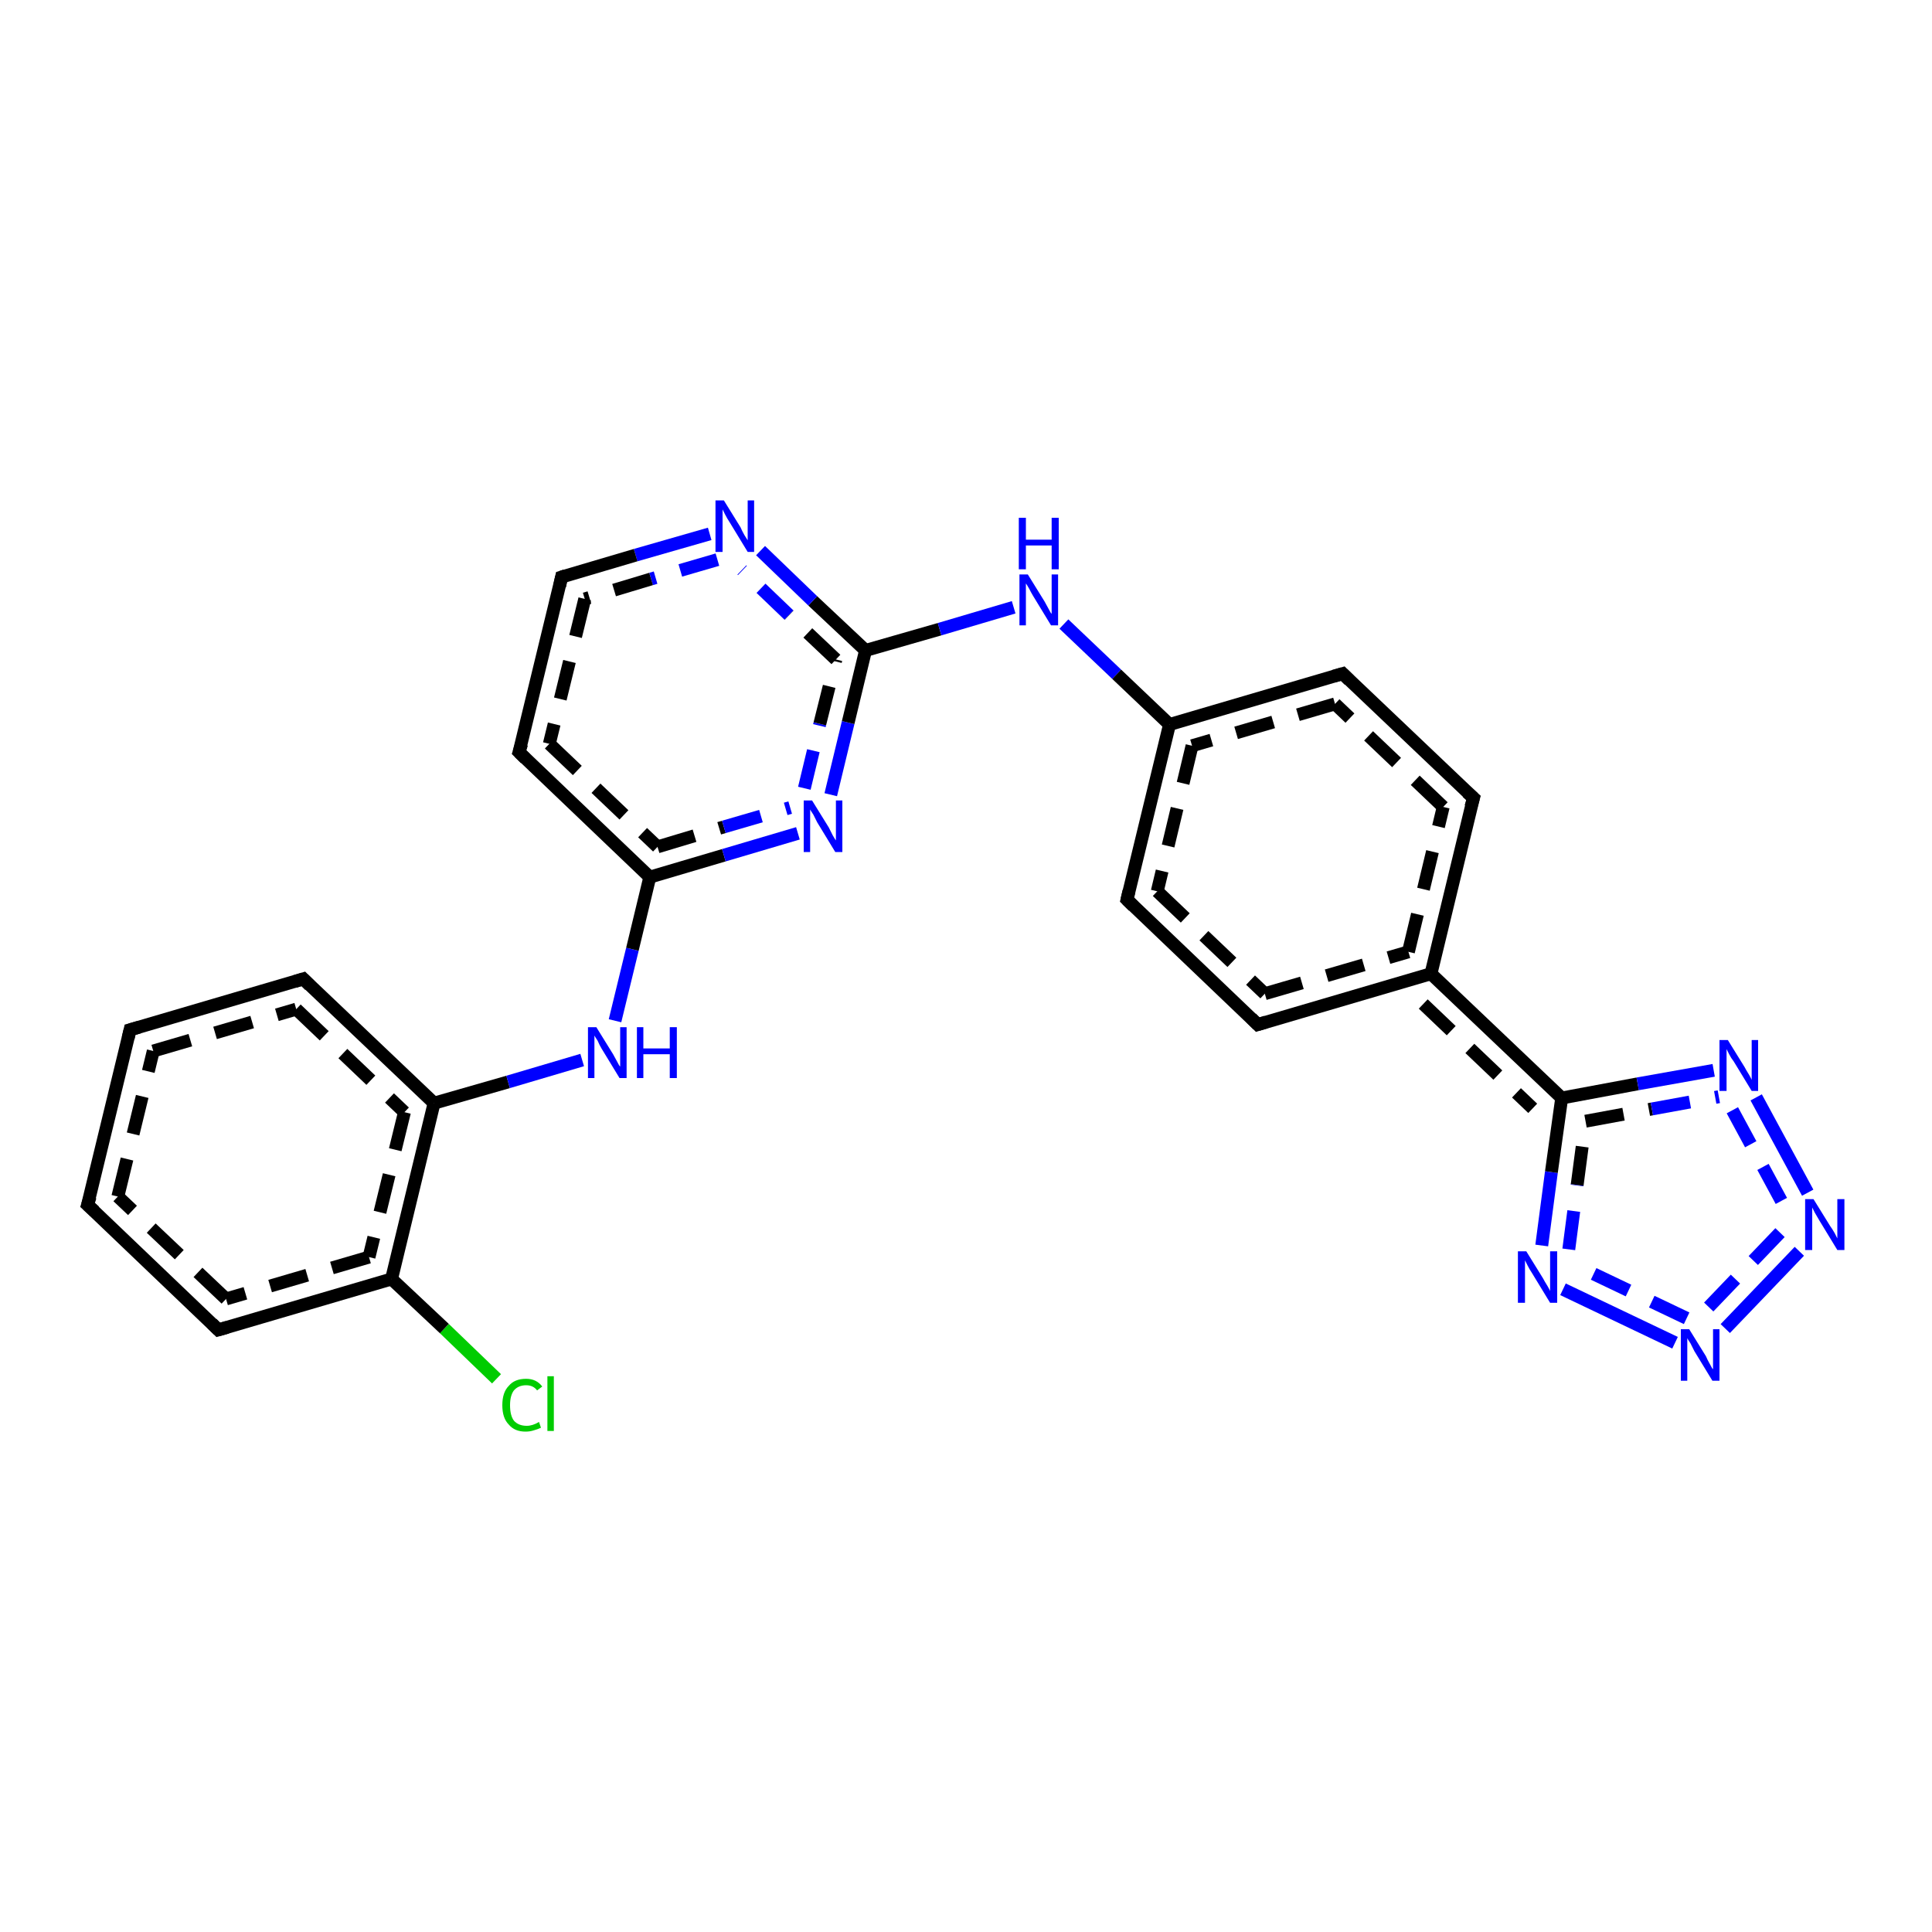 <?xml version='1.0' encoding='iso-8859-1'?>
<svg version='1.1' baseProfile='full'
              xmlns='http://www.w3.org/2000/svg'
                      xmlns:rdkit='http://www.rdkit.org/xml'
                      xmlns:xlink='http://www.w3.org/1999/xlink'
                  xml:space='preserve'
width='300px' height='300px' viewBox='0 0 300 300'>
<!-- END OF HEADER -->
<rect style='opacity:1.0;fill:#FFFFFF;stroke:none' width='300.0' height='300.0' x='0.0' y='0.0'> </rect>
<path class='bond-0 atom-0 atom-1' d='M 77.1,214.1 L 69.0,206.3' style='fill:none;fill-rule:evenodd;stroke:#00CC00;stroke-width:2.0px;stroke-linecap:butt;stroke-linejoin:miter;stroke-opacity:1' />
<path class='bond-0 atom-0 atom-1' d='M 69.0,206.3 L 60.8,198.6' style='fill:none;fill-rule:evenodd;stroke:#000000;stroke-width:2.0px;stroke-linecap:butt;stroke-linejoin:miter;stroke-opacity:1' />
<path class='bond-1 atom-1 atom-2' d='M 60.8,198.6 L 33.9,206.5' style='fill:none;fill-rule:evenodd;stroke:#000000;stroke-width:2.0px;stroke-linecap:butt;stroke-linejoin:miter;stroke-opacity:1' />
<path class='bond-1 atom-1 atom-2' d='M 57.3,195.2 L 35.1,201.7' style='fill:none;fill-rule:evenodd;stroke:#000000;stroke-width:2.0px;stroke-linecap:butt;stroke-linejoin:miter;stroke-opacity:1;stroke-dasharray:6,4' />
<path class='bond-2 atom-2 atom-3' d='M 33.9,206.5 L 13.6,187.1' style='fill:none;fill-rule:evenodd;stroke:#000000;stroke-width:2.0px;stroke-linecap:butt;stroke-linejoin:miter;stroke-opacity:1' />
<path class='bond-2 atom-2 atom-3' d='M 35.1,201.7 L 18.3,185.8' style='fill:none;fill-rule:evenodd;stroke:#000000;stroke-width:2.0px;stroke-linecap:butt;stroke-linejoin:miter;stroke-opacity:1;stroke-dasharray:6,4' />
<path class='bond-3 atom-3 atom-4' d='M 13.6,187.1 L 20.2,159.9' style='fill:none;fill-rule:evenodd;stroke:#000000;stroke-width:2.0px;stroke-linecap:butt;stroke-linejoin:miter;stroke-opacity:1' />
<path class='bond-3 atom-3 atom-4' d='M 18.3,185.8 L 23.8,163.2' style='fill:none;fill-rule:evenodd;stroke:#000000;stroke-width:2.0px;stroke-linecap:butt;stroke-linejoin:miter;stroke-opacity:1;stroke-dasharray:6,4' />
<path class='bond-4 atom-4 atom-5' d='M 20.2,159.9 L 47.1,152.0' style='fill:none;fill-rule:evenodd;stroke:#000000;stroke-width:2.0px;stroke-linecap:butt;stroke-linejoin:miter;stroke-opacity:1' />
<path class='bond-4 atom-4 atom-5' d='M 23.8,163.2 L 46.0,156.7' style='fill:none;fill-rule:evenodd;stroke:#000000;stroke-width:2.0px;stroke-linecap:butt;stroke-linejoin:miter;stroke-opacity:1;stroke-dasharray:6,4' />
<path class='bond-5 atom-5 atom-6' d='M 47.1,152.0 L 67.4,171.3' style='fill:none;fill-rule:evenodd;stroke:#000000;stroke-width:2.0px;stroke-linecap:butt;stroke-linejoin:miter;stroke-opacity:1' />
<path class='bond-5 atom-5 atom-6' d='M 46.0,156.7 L 62.8,172.7' style='fill:none;fill-rule:evenodd;stroke:#000000;stroke-width:2.0px;stroke-linecap:butt;stroke-linejoin:miter;stroke-opacity:1;stroke-dasharray:6,4' />
<path class='bond-6 atom-6 atom-7' d='M 67.4,171.3 L 78.9,168.0' style='fill:none;fill-rule:evenodd;stroke:#000000;stroke-width:2.0px;stroke-linecap:butt;stroke-linejoin:miter;stroke-opacity:1' />
<path class='bond-6 atom-6 atom-7' d='M 78.9,168.0 L 90.4,164.6' style='fill:none;fill-rule:evenodd;stroke:#0000FF;stroke-width:2.0px;stroke-linecap:butt;stroke-linejoin:miter;stroke-opacity:1' />
<path class='bond-7 atom-7 atom-8' d='M 95.5,158.5 L 98.2,147.4' style='fill:none;fill-rule:evenodd;stroke:#0000FF;stroke-width:2.0px;stroke-linecap:butt;stroke-linejoin:miter;stroke-opacity:1' />
<path class='bond-7 atom-7 atom-8' d='M 98.2,147.4 L 100.9,136.2' style='fill:none;fill-rule:evenodd;stroke:#000000;stroke-width:2.0px;stroke-linecap:butt;stroke-linejoin:miter;stroke-opacity:1' />
<path class='bond-8 atom-8 atom-9' d='M 100.9,136.2 L 112.4,132.8' style='fill:none;fill-rule:evenodd;stroke:#000000;stroke-width:2.0px;stroke-linecap:butt;stroke-linejoin:miter;stroke-opacity:1' />
<path class='bond-8 atom-8 atom-9' d='M 112.4,132.8 L 123.9,129.4' style='fill:none;fill-rule:evenodd;stroke:#0000FF;stroke-width:2.0px;stroke-linecap:butt;stroke-linejoin:miter;stroke-opacity:1' />
<path class='bond-8 atom-8 atom-9' d='M 102.1,131.5 L 112.4,128.4' style='fill:none;fill-rule:evenodd;stroke:#000000;stroke-width:2.0px;stroke-linecap:butt;stroke-linejoin:miter;stroke-opacity:1;stroke-dasharray:6,4' />
<path class='bond-8 atom-8 atom-9' d='M 112.4,128.4 L 122.7,125.4' style='fill:none;fill-rule:evenodd;stroke:#0000FF;stroke-width:2.0px;stroke-linecap:butt;stroke-linejoin:miter;stroke-opacity:1;stroke-dasharray:6,4' />
<path class='bond-9 atom-9 atom-10' d='M 129.0,123.4 L 131.7,112.2' style='fill:none;fill-rule:evenodd;stroke:#0000FF;stroke-width:2.0px;stroke-linecap:butt;stroke-linejoin:miter;stroke-opacity:1' />
<path class='bond-9 atom-9 atom-10' d='M 131.7,112.2 L 134.4,101.0' style='fill:none;fill-rule:evenodd;stroke:#000000;stroke-width:2.0px;stroke-linecap:butt;stroke-linejoin:miter;stroke-opacity:1' />
<path class='bond-9 atom-9 atom-10' d='M 124.9,122.4 L 127.3,112.4' style='fill:none;fill-rule:evenodd;stroke:#0000FF;stroke-width:2.0px;stroke-linecap:butt;stroke-linejoin:miter;stroke-opacity:1;stroke-dasharray:6,4' />
<path class='bond-9 atom-9 atom-10' d='M 127.3,112.4 L 129.8,102.4' style='fill:none;fill-rule:evenodd;stroke:#000000;stroke-width:2.0px;stroke-linecap:butt;stroke-linejoin:miter;stroke-opacity:1;stroke-dasharray:6,4' />
<path class='bond-10 atom-10 atom-11' d='M 134.4,101.0 L 126.2,93.3' style='fill:none;fill-rule:evenodd;stroke:#000000;stroke-width:2.0px;stroke-linecap:butt;stroke-linejoin:miter;stroke-opacity:1' />
<path class='bond-10 atom-10 atom-11' d='M 126.2,93.3 L 118.1,85.5' style='fill:none;fill-rule:evenodd;stroke:#0000FF;stroke-width:2.0px;stroke-linecap:butt;stroke-linejoin:miter;stroke-opacity:1' />
<path class='bond-10 atom-10 atom-11' d='M 129.8,102.4 L 122.5,95.5' style='fill:none;fill-rule:evenodd;stroke:#000000;stroke-width:2.0px;stroke-linecap:butt;stroke-linejoin:miter;stroke-opacity:1;stroke-dasharray:6,4' />
<path class='bond-10 atom-10 atom-11' d='M 122.5,95.5 L 115.2,88.5' style='fill:none;fill-rule:evenodd;stroke:#0000FF;stroke-width:2.0px;stroke-linecap:butt;stroke-linejoin:miter;stroke-opacity:1;stroke-dasharray:6,4' />
<path class='bond-11 atom-11 atom-12' d='M 110.2,82.9 L 98.7,86.2' style='fill:none;fill-rule:evenodd;stroke:#0000FF;stroke-width:2.0px;stroke-linecap:butt;stroke-linejoin:miter;stroke-opacity:1' />
<path class='bond-11 atom-11 atom-12' d='M 98.7,86.2 L 87.2,89.6' style='fill:none;fill-rule:evenodd;stroke:#000000;stroke-width:2.0px;stroke-linecap:butt;stroke-linejoin:miter;stroke-opacity:1' />
<path class='bond-11 atom-11 atom-12' d='M 111.4,86.9 L 101.1,89.9' style='fill:none;fill-rule:evenodd;stroke:#0000FF;stroke-width:2.0px;stroke-linecap:butt;stroke-linejoin:miter;stroke-opacity:1;stroke-dasharray:6,4' />
<path class='bond-11 atom-11 atom-12' d='M 101.1,89.9 L 90.8,93.0' style='fill:none;fill-rule:evenodd;stroke:#000000;stroke-width:2.0px;stroke-linecap:butt;stroke-linejoin:miter;stroke-opacity:1;stroke-dasharray:6,4' />
<path class='bond-12 atom-12 atom-13' d='M 87.2,89.6 L 80.6,116.8' style='fill:none;fill-rule:evenodd;stroke:#000000;stroke-width:2.0px;stroke-linecap:butt;stroke-linejoin:miter;stroke-opacity:1' />
<path class='bond-12 atom-12 atom-13' d='M 90.8,93.0 L 85.3,115.5' style='fill:none;fill-rule:evenodd;stroke:#000000;stroke-width:2.0px;stroke-linecap:butt;stroke-linejoin:miter;stroke-opacity:1;stroke-dasharray:6,4' />
<path class='bond-13 atom-10 atom-14' d='M 134.4,101.0 L 145.9,97.7' style='fill:none;fill-rule:evenodd;stroke:#000000;stroke-width:2.0px;stroke-linecap:butt;stroke-linejoin:miter;stroke-opacity:1' />
<path class='bond-13 atom-10 atom-14' d='M 145.9,97.7 L 157.4,94.3' style='fill:none;fill-rule:evenodd;stroke:#0000FF;stroke-width:2.0px;stroke-linecap:butt;stroke-linejoin:miter;stroke-opacity:1' />
<path class='bond-14 atom-14 atom-15' d='M 165.2,96.9 L 173.4,104.7' style='fill:none;fill-rule:evenodd;stroke:#0000FF;stroke-width:2.0px;stroke-linecap:butt;stroke-linejoin:miter;stroke-opacity:1' />
<path class='bond-14 atom-14 atom-15' d='M 173.4,104.7 L 181.6,112.5' style='fill:none;fill-rule:evenodd;stroke:#000000;stroke-width:2.0px;stroke-linecap:butt;stroke-linejoin:miter;stroke-opacity:1' />
<path class='bond-15 atom-15 atom-16' d='M 181.6,112.5 L 175.0,139.7' style='fill:none;fill-rule:evenodd;stroke:#000000;stroke-width:2.0px;stroke-linecap:butt;stroke-linejoin:miter;stroke-opacity:1' />
<path class='bond-15 atom-15 atom-16' d='M 185.1,115.8 L 179.7,138.4' style='fill:none;fill-rule:evenodd;stroke:#000000;stroke-width:2.0px;stroke-linecap:butt;stroke-linejoin:miter;stroke-opacity:1;stroke-dasharray:6,4' />
<path class='bond-16 atom-16 atom-17' d='M 175.0,139.7 L 195.3,159.1' style='fill:none;fill-rule:evenodd;stroke:#000000;stroke-width:2.0px;stroke-linecap:butt;stroke-linejoin:miter;stroke-opacity:1' />
<path class='bond-16 atom-16 atom-17' d='M 179.7,138.4 L 196.4,154.3' style='fill:none;fill-rule:evenodd;stroke:#000000;stroke-width:2.0px;stroke-linecap:butt;stroke-linejoin:miter;stroke-opacity:1;stroke-dasharray:6,4' />
<path class='bond-17 atom-17 atom-18' d='M 195.3,159.1 L 222.2,151.2' style='fill:none;fill-rule:evenodd;stroke:#000000;stroke-width:2.0px;stroke-linecap:butt;stroke-linejoin:miter;stroke-opacity:1' />
<path class='bond-17 atom-17 atom-18' d='M 196.4,154.3 L 218.7,147.8' style='fill:none;fill-rule:evenodd;stroke:#000000;stroke-width:2.0px;stroke-linecap:butt;stroke-linejoin:miter;stroke-opacity:1;stroke-dasharray:6,4' />
<path class='bond-18 atom-18 atom-19' d='M 222.2,151.2 L 242.5,170.5' style='fill:none;fill-rule:evenodd;stroke:#000000;stroke-width:2.0px;stroke-linecap:butt;stroke-linejoin:miter;stroke-opacity:1' />
<path class='bond-18 atom-18 atom-19' d='M 221.0,155.9 L 238.0,172.1' style='fill:none;fill-rule:evenodd;stroke:#000000;stroke-width:2.0px;stroke-linecap:butt;stroke-linejoin:miter;stroke-opacity:1;stroke-dasharray:6,4' />
<path class='bond-19 atom-19 atom-20' d='M 242.5,170.5 L 254.3,168.3' style='fill:none;fill-rule:evenodd;stroke:#000000;stroke-width:2.0px;stroke-linecap:butt;stroke-linejoin:miter;stroke-opacity:1' />
<path class='bond-19 atom-19 atom-20' d='M 254.3,168.3 L 266.1,166.2' style='fill:none;fill-rule:evenodd;stroke:#0000FF;stroke-width:2.0px;stroke-linecap:butt;stroke-linejoin:miter;stroke-opacity:1' />
<path class='bond-19 atom-19 atom-20' d='M 246.2,174.1 L 256.5,172.2' style='fill:none;fill-rule:evenodd;stroke:#000000;stroke-width:2.0px;stroke-linecap:butt;stroke-linejoin:miter;stroke-opacity:1;stroke-dasharray:6,4' />
<path class='bond-19 atom-19 atom-20' d='M 256.5,172.2 L 266.9,170.3' style='fill:none;fill-rule:evenodd;stroke:#0000FF;stroke-width:2.0px;stroke-linecap:butt;stroke-linejoin:miter;stroke-opacity:1;stroke-dasharray:6,4' />
<path class='bond-20 atom-20 atom-21' d='M 272.7,170.4 L 280.7,185.2' style='fill:none;fill-rule:evenodd;stroke:#0000FF;stroke-width:2.0px;stroke-linecap:butt;stroke-linejoin:miter;stroke-opacity:1' />
<path class='bond-20 atom-20 atom-21' d='M 269.0,172.4 L 277.0,187.2' style='fill:none;fill-rule:evenodd;stroke:#0000FF;stroke-width:2.0px;stroke-linecap:butt;stroke-linejoin:miter;stroke-opacity:1;stroke-dasharray:6,4' />
<path class='bond-21 atom-21 atom-22' d='M 279.4,194.3 L 267.9,206.3' style='fill:none;fill-rule:evenodd;stroke:#0000FF;stroke-width:2.0px;stroke-linecap:butt;stroke-linejoin:miter;stroke-opacity:1' />
<path class='bond-21 atom-21 atom-22' d='M 276.4,191.4 L 264.9,203.4' style='fill:none;fill-rule:evenodd;stroke:#0000FF;stroke-width:2.0px;stroke-linecap:butt;stroke-linejoin:miter;stroke-opacity:1;stroke-dasharray:6,4' />
<path class='bond-22 atom-22 atom-23' d='M 260.1,208.5 L 242.7,200.2' style='fill:none;fill-rule:evenodd;stroke:#0000FF;stroke-width:2.0px;stroke-linecap:butt;stroke-linejoin:miter;stroke-opacity:1' />
<path class='bond-22 atom-22 atom-23' d='M 261.9,204.7 L 244.5,196.4' style='fill:none;fill-rule:evenodd;stroke:#0000FF;stroke-width:2.0px;stroke-linecap:butt;stroke-linejoin:miter;stroke-opacity:1;stroke-dasharray:6,4' />
<path class='bond-23 atom-18 atom-24' d='M 222.2,151.2 L 228.8,123.9' style='fill:none;fill-rule:evenodd;stroke:#000000;stroke-width:2.0px;stroke-linecap:butt;stroke-linejoin:miter;stroke-opacity:1' />
<path class='bond-23 atom-18 atom-24' d='M 218.7,147.8 L 224.1,125.3' style='fill:none;fill-rule:evenodd;stroke:#000000;stroke-width:2.0px;stroke-linecap:butt;stroke-linejoin:miter;stroke-opacity:1;stroke-dasharray:6,4' />
<path class='bond-24 atom-24 atom-25' d='M 228.8,123.9 L 208.5,104.6' style='fill:none;fill-rule:evenodd;stroke:#000000;stroke-width:2.0px;stroke-linecap:butt;stroke-linejoin:miter;stroke-opacity:1' />
<path class='bond-24 atom-24 atom-25' d='M 224.1,125.3 L 207.3,109.3' style='fill:none;fill-rule:evenodd;stroke:#000000;stroke-width:2.0px;stroke-linecap:butt;stroke-linejoin:miter;stroke-opacity:1;stroke-dasharray:6,4' />
<path class='bond-25 atom-6 atom-1' d='M 67.4,171.3 L 60.8,198.6' style='fill:none;fill-rule:evenodd;stroke:#000000;stroke-width:2.0px;stroke-linecap:butt;stroke-linejoin:miter;stroke-opacity:1' />
<path class='bond-25 atom-6 atom-1' d='M 62.8,172.7 L 57.3,195.2' style='fill:none;fill-rule:evenodd;stroke:#000000;stroke-width:2.0px;stroke-linecap:butt;stroke-linejoin:miter;stroke-opacity:1;stroke-dasharray:6,4' />
<path class='bond-26 atom-13 atom-8' d='M 80.6,116.8 L 100.9,136.2' style='fill:none;fill-rule:evenodd;stroke:#000000;stroke-width:2.0px;stroke-linecap:butt;stroke-linejoin:miter;stroke-opacity:1' />
<path class='bond-26 atom-13 atom-8' d='M 85.3,115.5 L 102.1,131.5' style='fill:none;fill-rule:evenodd;stroke:#000000;stroke-width:2.0px;stroke-linecap:butt;stroke-linejoin:miter;stroke-opacity:1;stroke-dasharray:6,4' />
<path class='bond-27 atom-23 atom-19' d='M 239.4,193.4 L 240.9,182.0' style='fill:none;fill-rule:evenodd;stroke:#0000FF;stroke-width:2.0px;stroke-linecap:butt;stroke-linejoin:miter;stroke-opacity:1' />
<path class='bond-27 atom-23 atom-19' d='M 240.9,182.0 L 242.5,170.5' style='fill:none;fill-rule:evenodd;stroke:#000000;stroke-width:2.0px;stroke-linecap:butt;stroke-linejoin:miter;stroke-opacity:1' />
<path class='bond-27 atom-23 atom-19' d='M 243.6,194.0 L 244.9,184.0' style='fill:none;fill-rule:evenodd;stroke:#0000FF;stroke-width:2.0px;stroke-linecap:butt;stroke-linejoin:miter;stroke-opacity:1;stroke-dasharray:6,4' />
<path class='bond-27 atom-23 atom-19' d='M 244.9,184.0 L 246.2,174.1' style='fill:none;fill-rule:evenodd;stroke:#000000;stroke-width:2.0px;stroke-linecap:butt;stroke-linejoin:miter;stroke-opacity:1;stroke-dasharray:6,4' />
<path class='bond-28 atom-25 atom-15' d='M 208.5,104.6 L 181.6,112.5' style='fill:none;fill-rule:evenodd;stroke:#000000;stroke-width:2.0px;stroke-linecap:butt;stroke-linejoin:miter;stroke-opacity:1' />
<path class='bond-28 atom-25 atom-15' d='M 207.3,109.3 L 185.1,115.8' style='fill:none;fill-rule:evenodd;stroke:#000000;stroke-width:2.0px;stroke-linecap:butt;stroke-linejoin:miter;stroke-opacity:1;stroke-dasharray:6,4' />
<path d='M 35.3,206.1 L 33.9,206.5 L 32.9,205.5' style='fill:none;stroke:#000000;stroke-width:2.0px;stroke-linecap:butt;stroke-linejoin:miter;stroke-opacity:1;' />
<path d='M 14.7,188.1 L 13.6,187.1 L 14.0,185.8' style='fill:none;stroke:#000000;stroke-width:2.0px;stroke-linecap:butt;stroke-linejoin:miter;stroke-opacity:1;' />
<path d='M 19.9,161.2 L 20.2,159.9 L 21.6,159.5' style='fill:none;stroke:#000000;stroke-width:2.0px;stroke-linecap:butt;stroke-linejoin:miter;stroke-opacity:1;' />
<path d='M 45.8,152.4 L 47.1,152.0 L 48.1,153.0' style='fill:none;stroke:#000000;stroke-width:2.0px;stroke-linecap:butt;stroke-linejoin:miter;stroke-opacity:1;' />
<path d='M 87.8,89.4 L 87.2,89.6 L 86.9,91.0' style='fill:none;stroke:#000000;stroke-width:2.0px;stroke-linecap:butt;stroke-linejoin:miter;stroke-opacity:1;' />
<path d='M 81.0,115.5 L 80.6,116.8 L 81.6,117.8' style='fill:none;stroke:#000000;stroke-width:2.0px;stroke-linecap:butt;stroke-linejoin:miter;stroke-opacity:1;' />
<path d='M 175.3,138.4 L 175.0,139.7 L 176.0,140.7' style='fill:none;stroke:#000000;stroke-width:2.0px;stroke-linecap:butt;stroke-linejoin:miter;stroke-opacity:1;' />
<path d='M 194.3,158.1 L 195.3,159.1 L 196.6,158.7' style='fill:none;stroke:#000000;stroke-width:2.0px;stroke-linecap:butt;stroke-linejoin:miter;stroke-opacity:1;' />
<path d='M 228.4,125.3 L 228.8,123.9 L 227.8,123.0' style='fill:none;stroke:#000000;stroke-width:2.0px;stroke-linecap:butt;stroke-linejoin:miter;stroke-opacity:1;' />
<path d='M 209.5,105.6 L 208.5,104.6 L 207.1,105.0' style='fill:none;stroke:#000000;stroke-width:2.0px;stroke-linecap:butt;stroke-linejoin:miter;stroke-opacity:1;' />
<path class='atom-0' d='M 78.0 218.2
Q 78.0 216.2, 79.0 215.2
Q 79.9 214.1, 81.7 214.1
Q 83.3 214.1, 84.2 215.3
L 83.4 215.9
Q 82.8 215.1, 81.7 215.1
Q 80.5 215.1, 79.8 215.9
Q 79.2 216.7, 79.2 218.2
Q 79.2 219.8, 79.8 220.6
Q 80.5 221.4, 81.8 221.4
Q 82.7 221.4, 83.7 220.8
L 84.0 221.7
Q 83.6 221.9, 82.9 222.1
Q 82.3 222.3, 81.6 222.3
Q 79.9 222.3, 79.0 221.2
Q 78.0 220.2, 78.0 218.2
' fill='#00CC00'/>
<path class='atom-0' d='M 85.0 213.7
L 86.0 213.7
L 86.0 222.2
L 85.0 222.2
L 85.0 213.7
' fill='#00CC00'/>
<path class='atom-7' d='M 92.6 159.5
L 95.2 163.7
Q 95.4 164.1, 95.8 164.8
Q 96.2 165.6, 96.3 165.6
L 96.3 159.5
L 97.3 159.5
L 97.3 167.4
L 96.2 167.4
L 93.4 162.8
Q 93.1 162.3, 92.8 161.6
Q 92.4 161.0, 92.3 160.8
L 92.3 167.4
L 91.3 167.4
L 91.3 159.5
L 92.6 159.5
' fill='#0000FF'/>
<path class='atom-7' d='M 98.9 159.5
L 99.9 159.5
L 99.9 162.8
L 104.0 162.8
L 104.0 159.5
L 105.1 159.5
L 105.1 167.4
L 104.0 167.4
L 104.0 163.7
L 99.9 163.7
L 99.9 167.4
L 98.9 167.4
L 98.9 159.5
' fill='#0000FF'/>
<path class='atom-9' d='M 126.1 124.3
L 128.7 128.5
Q 128.9 128.9, 129.3 129.7
Q 129.7 130.4, 129.8 130.5
L 129.8 124.3
L 130.8 124.3
L 130.8 132.3
L 129.7 132.3
L 126.9 127.7
Q 126.6 127.1, 126.3 126.5
Q 125.9 125.9, 125.8 125.7
L 125.8 132.3
L 124.8 132.3
L 124.8 124.3
L 126.1 124.3
' fill='#0000FF'/>
<path class='atom-11' d='M 112.4 77.7
L 115.0 81.9
Q 115.2 82.4, 115.6 83.1
Q 116.1 83.9, 116.1 83.9
L 116.1 77.7
L 117.1 77.7
L 117.1 85.7
L 116.1 85.7
L 113.3 81.1
Q 112.9 80.5, 112.6 79.9
Q 112.3 79.3, 112.2 79.1
L 112.2 85.7
L 111.1 85.7
L 111.1 77.7
L 112.4 77.7
' fill='#0000FF'/>
<path class='atom-14' d='M 159.6 89.2
L 162.2 93.4
Q 162.4 93.8, 162.8 94.5
Q 163.2 95.3, 163.3 95.3
L 163.3 89.2
L 164.3 89.2
L 164.3 97.1
L 163.2 97.1
L 160.4 92.5
Q 160.1 92.0, 159.8 91.4
Q 159.4 90.7, 159.3 90.6
L 159.3 97.1
L 158.3 97.1
L 158.3 89.2
L 159.6 89.2
' fill='#0000FF'/>
<path class='atom-14' d='M 158.2 80.4
L 159.3 80.4
L 159.3 83.8
L 163.3 83.8
L 163.3 80.4
L 164.4 80.4
L 164.4 88.4
L 163.3 88.4
L 163.3 84.7
L 159.3 84.7
L 159.3 88.4
L 158.2 88.4
L 158.2 80.4
' fill='#0000FF'/>
<path class='atom-20' d='M 268.3 161.5
L 270.9 165.7
Q 271.1 166.1, 271.6 166.9
Q 272.0 167.6, 272.0 167.7
L 272.0 161.5
L 273.0 161.5
L 273.0 169.4
L 272.0 169.4
L 269.2 164.8
Q 268.8 164.3, 268.5 163.7
Q 268.2 163.1, 268.1 162.9
L 268.1 169.4
L 267.0 169.4
L 267.0 161.5
L 268.3 161.5
' fill='#0000FF'/>
<path class='atom-21' d='M 281.6 186.2
L 284.2 190.4
Q 284.5 190.8, 284.9 191.5
Q 285.3 192.3, 285.3 192.3
L 285.3 186.2
L 286.4 186.2
L 286.4 194.1
L 285.3 194.1
L 282.5 189.5
Q 282.2 189.0, 281.8 188.3
Q 281.5 187.7, 281.4 187.5
L 281.4 194.1
L 280.3 194.1
L 280.3 186.2
L 281.6 186.2
' fill='#0000FF'/>
<path class='atom-22' d='M 262.3 206.4
L 264.9 210.6
Q 265.1 211.1, 265.5 211.8
Q 265.9 212.6, 266.0 212.6
L 266.0 206.4
L 267.0 206.4
L 267.0 214.4
L 265.9 214.4
L 263.1 209.8
Q 262.8 209.2, 262.5 208.6
Q 262.1 208.0, 262.0 207.8
L 262.0 214.4
L 261.0 214.4
L 261.0 206.4
L 262.3 206.4
' fill='#0000FF'/>
<path class='atom-23' d='M 237.0 194.3
L 239.6 198.5
Q 239.8 198.9, 240.3 199.7
Q 240.7 200.4, 240.7 200.5
L 240.7 194.3
L 241.8 194.3
L 241.8 202.3
L 240.7 202.3
L 237.9 197.7
Q 237.5 197.1, 237.2 196.5
Q 236.9 195.9, 236.8 195.7
L 236.8 202.3
L 235.7 202.3
L 235.7 194.3
L 237.0 194.3
' fill='#0000FF'/>
</svg>
